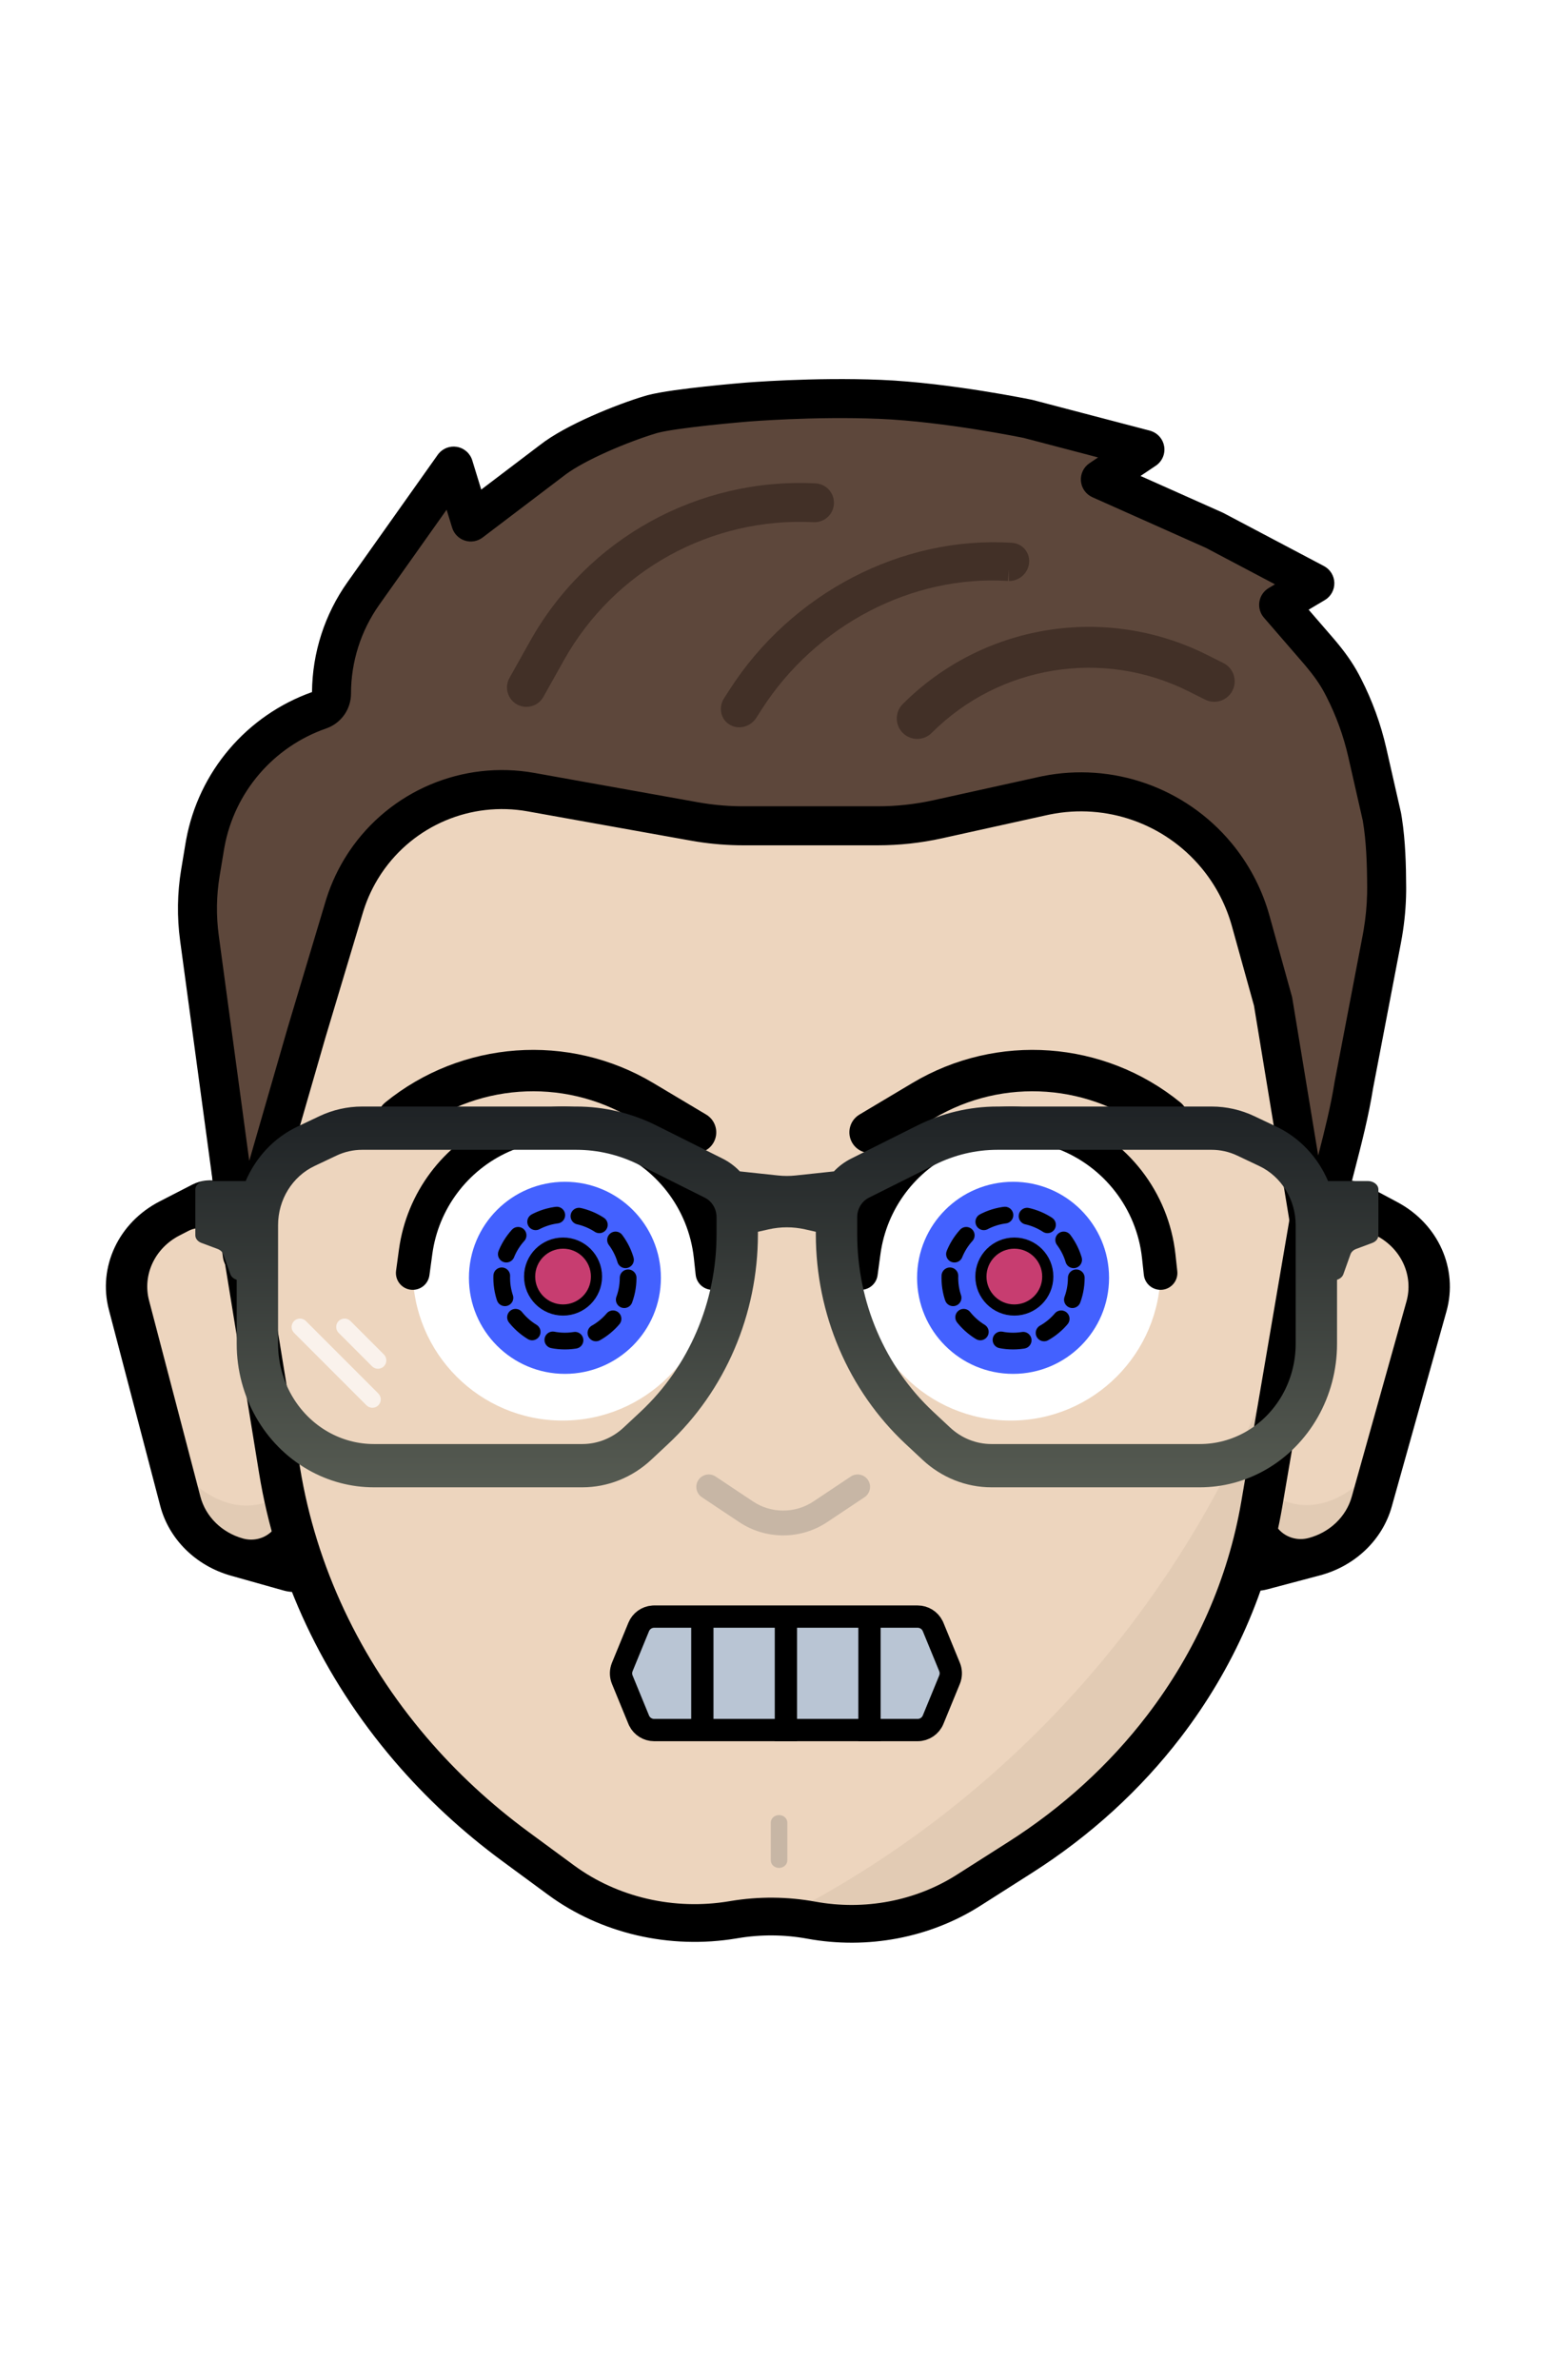 <svg class="svg-glitch" width="200" viewBox="0 0 280 305" fill="none" xmlns="http://www.w3.org/2000/svg">
<g filter="url(#filter0_d_4026_7)">
<path d="M142.884 0.143C147.304 -0.01 152.839 -0.084 158.436 0.149L159.677 0.208C165.906 0.541 172.442 1.423 177.393 2.208L179.322 2.521C181.168 2.829 182.757 3.114 183.975 3.342L185.889 3.71L186.563 3.845L186.595 3.853C186.602 3.854 186.61 3.855 186.619 3.856C186.616 3.856 186.612 3.856 186.609 3.855C186.612 3.856 186.615 3.857 186.618 3.857H186.623L186.666 3.867C186.666 3.867 186.662 3.867 186.66 3.866C186.666 3.868 186.672 3.869 186.678 3.87C186.77 3.89 186.861 3.911 186.952 3.935L187.16 3.982L208.16 9.482L208.415 9.555L208.66 9.629L208.894 9.704L209.232 9.826C211.68 10.757 213.67 12.562 214.844 14.852L215.802 18L215.895 21.101C215.868 21.289 215.839 21.477 215.802 21.664L222.275 24.551L222.496 24.653L222.704 24.755L222.9 24.855L240.9 34.355L241.211 34.525C243.72 35.96 245.5 38.35 246.186 41.102L246.299 43.552V45.664C246.049 46.939 245.565 48.149 244.88 49.236L245.084 49.475L245.119 49.516L245.747 50.277C247.116 51.967 248.539 53.923 249.78 56.156L250.063 56.677L250.092 56.732L250.502 57.52L250.527 57.567C252.812 62.035 254.536 66.777 255.654 71.686L258.275 83.204L258.312 83.378L258.349 83.562L258.396 83.82L258.53 84.644L258.54 84.703C259.256 89.365 259.369 94.031 259.388 98.122V98.165L259.387 98.803V98.852C259.364 101.61 259.139 104.338 258.74 107.016L258.558 108.16C258.554 108.186 258.549 108.212 258.544 108.238L258.321 109.481L258.306 109.56L253.342 135.451C252.967 137.797 252.484 140.147 251.956 142.468C253.383 143.824 254.406 145.756 254.406 148.376V148.641C264.103 153.963 269.254 164.882 266.499 175.625L266.361 176.142L256.541 211.167C254.228 219.413 247.67 225.706 239.482 228.152L238.684 228.377L231.495 230.282C228.236 238.501 223.874 246.331 218.493 253.583L217.558 254.822C210.013 264.683 200.7 273.261 190.04 280.205L189.003 280.872L179.725 286.775L179.726 286.776C169.486 293.292 156.944 295.795 144.811 293.866L143.638 293.665C140.545 293.099 137.363 293.041 134.249 293.491L133.626 293.588L133.345 293.634L133.346 293.635C119.772 295.9 105.725 292.768 94.732 284.906L94.21 284.529L86.043 278.523C78.882 273.258 72.354 267.295 66.576 260.735L65.43 259.415C57.907 250.618 51.819 240.904 47.321 230.582L39.555 228.396C31.299 226.073 24.654 219.863 22.209 211.7L21.986 210.904L12.772 175.734C9.877 164.684 15.348 153.489 25.446 148.295L28.178 146.889C28.441 145.278 29.125 143.978 30.034 142.956L25.391 108.686C24.722 103.744 24.797 98.729 25.616 93.811L26.399 89.102L26.41 89.038L26.513 88.449L26.523 88.394C28.939 75.263 37.467 64.167 49.307 58.384C50.14 51.565 52.655 45.031 56.659 39.383L72.855 16.539L72.988 16.356L73.138 16.158L73.306 15.946L73.532 15.681C75.266 13.706 77.665 12.471 80.235 12.179H83L85.815 13.076C87.185 13.708 88.399 14.625 89.376 15.76L92.653 13.275C95.742 10.873 99.831 8.797 103.291 7.256L104.677 6.651C107.923 5.268 111.197 4.083 113.807 3.304L113.932 3.268L114.388 3.141L114.5 3.11L115.084 2.966C118.106 2.255 122.569 1.725 125.712 1.385L128.544 1.093C129.425 1.006 130.226 0.932 130.903 0.87L132.526 0.727L132.98 0.688L133.049 0.684C133.068 0.682 133.093 0.68 133.122 0.678C133.126 0.677 133.13 0.676 133.134 0.676H133.149C133.16 0.675 133.171 0.673 133.183 0.672L133.306 0.662L133.752 0.628L135.375 0.515L137.856 0.366C138.812 0.314 139.889 0.261 141.062 0.212L142.884 0.143ZM158.145 7.143C152.013 6.887 145.907 7.015 141.353 7.205C139.071 7.3 137.168 7.412 135.833 7.499C135.165 7.543 134.638 7.58 134.276 7.607C134.095 7.621 133.955 7.632 133.86 7.64C133.812 7.643 133.776 7.646 133.75 7.648C133.738 7.649 133.727 7.651 133.72 7.651C133.717 7.652 133.712 7.651 133.712 7.651L133.711 7.652C133.711 7.652 133.708 7.652 133.706 7.652C133.699 7.653 133.688 7.654 133.675 7.655C133.649 7.657 133.609 7.66 133.559 7.664C133.458 7.672 133.31 7.685 133.121 7.701C132.742 7.733 132.199 7.781 131.536 7.841C130.21 7.961 128.4 8.134 126.465 8.344C122.99 8.72 118.677 9.255 116.265 9.884L115.809 10.011C113.144 10.806 109.576 12.118 106.139 13.649C102.785 15.144 99.287 16.965 96.883 18.852L86.374 26.823L84.766 21.584C84.375 20.309 83.292 19.367 81.975 19.155C80.741 18.957 79.501 19.432 78.715 20.389L78.565 20.587L62.369 43.431C58.279 49.2 56.058 56.083 56.002 63.15C44.276 67.32 35.658 77.434 33.408 89.661L33.304 90.25L32.521 94.959C31.818 99.187 31.752 103.498 32.328 107.745L37.627 146.864H36.969C35.915 146.864 35.06 147.541 35.06 148.376V151.255C34.866 151.333 34.673 151.421 34.484 151.519L28.648 154.52C21.27 158.314 17.535 166.292 19.544 173.96L28.757 209.131C30.327 215.122 35.156 219.886 41.452 221.658L50.891 224.315C51.398 224.458 51.903 224.538 52.399 224.569C56.712 235.444 62.891 245.675 70.751 254.865C76.451 261.531 82.974 267.578 90.19 272.884L98.357 278.89C107.848 285.869 120.201 288.73 132.194 286.729L132.475 286.683C136.585 285.997 140.801 286.031 144.898 286.78C155.705 288.758 166.928 286.622 175.967 280.87L185.246 274.967C195.343 268.541 204.158 260.589 211.312 251.456L211.999 250.568C218.176 242.495 222.971 233.647 226.252 224.328C226.634 224.291 227.02 224.227 227.408 224.124L236.892 221.61C243.218 219.934 248.128 215.244 249.8 209.277L259.621 174.251C261.761 166.615 258.163 158.582 250.852 154.676L247.406 152.834V148.376C247.406 147.541 246.551 146.864 245.497 146.864H243.676C244.763 142.624 245.789 138.394 246.449 134.229L251.431 108.241L251.655 106.998C252.109 104.297 252.364 101.553 252.387 98.792L252.388 98.154C252.37 94.129 252.254 89.892 251.621 85.766L251.487 84.941L251.45 84.757L248.829 73.239C247.841 68.899 246.315 64.706 244.294 60.754L243.884 59.967C242.706 57.754 241.243 55.788 239.754 54.013L239.116 53.263L234.883 48.372L237.786 46.649C238.875 46.003 239.529 44.818 239.498 43.552C239.465 42.286 238.752 41.136 237.632 40.545L219.632 31.045L219.424 30.943L204.709 24.382L207.447 22.548C208.591 21.782 209.18 20.415 208.951 19.058C208.736 17.785 207.84 16.741 206.631 16.328L206.386 16.254L185.386 10.754C185.328 10.739 185.267 10.725 185.208 10.713L185.207 10.712H185.204C185.201 10.711 185.198 10.711 185.194 10.71C185.186 10.708 185.174 10.705 185.159 10.702C185.128 10.696 185.085 10.687 185.028 10.676C184.914 10.653 184.747 10.619 184.532 10.576C184.101 10.491 183.475 10.37 182.689 10.223C181.117 9.929 178.897 9.533 176.297 9.121C171.12 8.3 164.342 7.401 158.145 7.143ZM186.752 3.886L186.755 3.888C186.752 3.887 186.748 3.885 186.743 3.884C186.739 3.883 186.734 3.882 186.729 3.881C186.739 3.883 186.747 3.885 186.752 3.886ZM186.695 3.873C186.708 3.876 186.72 3.879 186.729 3.881C186.717 3.878 186.701 3.875 186.684 3.871C186.684 3.871 186.68 3.871 186.678 3.87C186.674 3.869 186.67 3.868 186.666 3.867C186.677 3.87 186.687 3.871 186.695 3.873ZM184.552 3.743C184.544 3.744 184.538 3.744 184.535 3.744L184.531 3.745C184.531 3.745 184.537 3.745 184.543 3.744C184.546 3.744 184.548 3.744 184.552 3.743ZM185.837 3.742C185.827 3.741 185.816 3.739 185.806 3.738C185.799 3.738 185.792 3.738 185.785 3.737C185.802 3.739 185.82 3.741 185.837 3.742ZM184.947 3.717C184.934 3.717 184.922 3.718 184.911 3.719C184.929 3.718 184.948 3.717 184.967 3.717C184.96 3.717 184.954 3.717 184.947 3.717ZM133.014 0.688C132.989 0.69 132.972 0.691 132.967 0.691H132.98C132.984 0.691 132.988 0.69 132.993 0.689C132.998 0.689 133.006 0.688 133.014 0.688ZM133.002 0.688H133.009L133.018 0.688C133.01 0.688 133.002 0.688 133.002 0.688ZM133.417 0.659C133.361 0.662 133.301 0.667 133.239 0.671C133.316 0.666 133.388 0.661 133.455 0.658C133.442 0.659 133.43 0.659 133.417 0.659ZM133.955 0.656C133.974 0.657 133.99 0.657 134 0.657C134.004 0.657 134.008 0.658 134.01 0.658C134.008 0.658 134.006 0.657 134.001 0.657C133.993 0.657 133.98 0.657 133.963 0.656C133.947 0.656 133.926 0.655 133.903 0.654H133.901C133.922 0.655 133.94 0.656 133.955 0.656ZM133.603 0.654C133.588 0.655 133.573 0.655 133.557 0.655C133.537 0.656 133.517 0.657 133.496 0.657C133.549 0.656 133.599 0.655 133.645 0.654C133.631 0.654 133.617 0.654 133.603 0.654Z" fill="white"/>
</g>
<path d="M23.148 173.128C21.541 166.993 24.53 160.611 30.432 157.576L36.268 154.574C37.679 153.848 39.45 154.31 40.261 155.615L43.321 160.545L55.72 217.752C56.168 219.816 54.107 221.583 51.957 220.978L42.517 218.321C37.481 216.903 33.618 213.091 32.362 208.298L23.148 173.128Z" fill="#EDD5BE"/>
<path d="M23.148 173.128C21.541 166.993 24.53 160.611 30.432 157.576L36.268 154.574C37.679 153.848 39.45 154.31 40.261 155.615L43.321 160.545L55.72 217.752C56.168 219.816 54.107 221.583 51.957 220.978L42.517 218.321C37.481 216.903 33.618 213.091 32.362 208.298L23.148 173.128Z" fill="#EDD5BE"/>
<path d="M52.988 205.144C50.758 207.375 48.144 208.752 45.26 209.027C39.703 209.556 34.259 205.886 30.088 199.616L32.362 208.298C33.618 213.091 37.481 216.903 42.517 218.321L51.957 220.978C54.107 221.583 56.168 219.816 55.72 217.752L52.988 205.144Z" fill="#E2CBB4"/>
<path fill-rule="evenodd" clip-rule="evenodd" d="M34.484 151.518C37.66 149.884 41.644 150.923 43.468 153.861C45.699 157.454 47.288 161.366 48.171 165.441L59.358 217.057C60.365 221.702 55.729 225.677 50.891 224.315L41.451 221.659C35.155 219.887 30.327 215.122 28.758 209.13L19.543 173.96C17.534 166.292 21.27 158.314 28.648 154.52L34.484 151.518ZM39.943 162.435C39.852 162.016 39.689 161.615 39.46 161.246C38.323 159.415 35.84 158.768 33.86 159.786L32.216 160.631C27.789 162.908 25.548 167.695 26.753 172.296L35.967 207.466C36.909 211.061 39.806 213.92 43.584 214.983C47.317 216.034 50.895 212.967 50.118 209.382L39.943 162.435Z" fill="black"/>
<path d="M256.03 173.365C257.743 167.255 254.865 160.829 249.016 157.704L243.233 154.614C241.834 153.866 240.055 154.301 239.222 155.594L236.077 160.477L222.692 217.487C222.209 219.545 224.239 221.342 226.399 220.77L235.883 218.257C240.944 216.917 244.872 213.164 246.21 208.391L256.03 173.365Z" fill="#EDD5BE"/>
<path d="M256.03 173.365C257.743 167.255 254.865 160.829 249.016 157.704L243.233 154.614C241.834 153.866 240.055 154.301 239.222 155.594L236.077 160.477L222.692 217.487C222.209 219.545 224.239 221.342 226.399 220.77L235.883 218.257C240.944 216.917 244.872 213.164 246.21 208.391L256.03 173.365Z" fill="#EDD5BE"/>
<path d="M225.645 204.928C227.836 207.193 230.425 208.61 233.305 208.928C238.851 209.541 244.358 205.955 248.637 199.749L246.213 208.396C244.875 213.169 240.947 216.922 235.886 218.263L226.402 220.775C224.242 221.348 222.212 219.55 222.695 217.493L225.645 204.928Z" fill="#E2CBB4"/>
<path fill-rule="evenodd" clip-rule="evenodd" d="M245.069 151.585C241.922 149.904 237.92 150.882 236.046 153.791C233.753 157.35 232.097 161.237 231.143 165.299L219.067 216.737C217.98 221.367 222.547 225.411 227.408 224.124L236.892 221.611C243.218 219.935 248.127 215.244 249.8 209.277L259.62 174.251C261.762 166.615 258.163 158.582 250.852 154.675L245.069 151.585ZM239.423 162.418C239.52 162.001 239.69 161.601 239.926 161.236C241.094 159.423 243.588 158.813 245.55 159.861L247.179 160.732C251.566 163.076 253.725 167.896 252.44 172.478L242.62 207.504C241.616 211.083 238.67 213.898 234.875 214.904C231.124 215.898 227.6 212.776 228.438 209.204L239.423 162.418Z" fill="black"/>
<path d="M67.998 57.664L138.729 31.658L211.404 54.016L236.553 126.756C237.405 137.104 236.951 147.508 235.199 157.761L225.957 202.763C223.514 217.061 218.035 236.764 208.955 248.631C201.931 257.81 193.186 265.785 183.121 272.19L173.843 278.094C165.635 283.317 155.442 285.256 145.628 283.46C141.07 282.626 136.38 282.589 131.807 283.352L131.526 283.399C120.596 285.223 109.337 282.614 100.687 276.253L92.52 270.248C85.526 265.105 79.203 259.245 73.678 252.783C61.24 238.24 53.143 221.007 50.174 202.763L42.79 157.387C41.162 147.38 40.768 137.239 41.616 127.152L67.998 57.664Z" fill="#EDD5BE"/>
<path d="M140.425 282.857C182.759 261.342 215.691 223.373 231.222 177.129L225.957 202.763C223.514 217.061 218.035 236.764 208.955 248.631C201.931 257.81 193.186 265.785 183.121 272.19L173.843 278.094C165.635 283.317 155.442 285.256 145.628 283.46C143.908 283.145 142.169 282.944 140.425 282.857Z" fill="#E2CBB4"/>
<path fill-rule="evenodd" clip-rule="evenodd" d="M138.682 28.259L216.998 58.576L240.254 126.502C241.129 137.109 240.663 147.773 238.867 158.283L230.136 209.387C227.606 224.194 221.402 238.279 211.999 250.569C204.725 260.074 195.668 268.334 185.245 274.967L175.968 280.87C166.928 286.623 155.705 288.757 144.898 286.78C140.801 286.03 136.585 285.997 132.475 286.683L132.194 286.73C120.201 288.731 107.848 285.868 98.357 278.889L90.19 272.884C82.974 267.578 76.451 261.532 70.75 254.866C57.919 239.861 49.565 222.082 46.502 203.26L39.118 157.884C37.449 147.627 37.045 137.232 37.914 126.893L68.561 61.5L138.682 28.259ZM138.776 35.056L68.561 61.5L45.317 127.411C44.491 137.246 44.875 147.134 46.462 156.89L53.846 202.266C56.721 219.932 64.562 236.618 76.605 250.701C81.955 256.958 88.078 262.632 94.85 267.612L103.017 273.618C110.827 279.36 120.991 281.715 130.858 280.069L131.139 280.022C136.175 279.182 141.339 279.222 146.359 280.14C155.18 281.755 164.341 280.012 171.719 275.317L180.997 269.413C190.703 263.237 199.137 255.545 205.91 246.693C214.667 235.249 220.443 222.133 222.799 208.344L231.531 157.24C233.24 147.243 233.682 137.099 232.851 127.01L211.999 58.576L138.776 35.056Z" fill="black"/>
<path fill-rule="evenodd" clip-rule="evenodd" d="M139.831 274.082C139.01 274.082 138.346 273.476 138.346 272.728V265.957C138.346 265.209 139.01 264.603 139.831 264.603C140.651 264.603 141.315 265.209 141.315 265.957V272.728C141.315 273.476 140.651 274.082 139.831 274.082Z" fill="#C7B6A5"/>
<path d="M117.412 229H164.709C165.85 229 166.884 229.646 167.39 230.654L167.483 230.86L170.431 238.037C170.693 238.676 170.726 239.382 170.529 240.038L170.431 240.316L167.483 247.492C167.021 248.618 165.926 249.352 164.709 249.353H117.412C116.272 249.352 115.237 248.707 114.731 247.699L114.638 247.492L111.69 240.316C111.428 239.678 111.395 238.97 111.592 238.314L111.69 238.037L114.638 230.86C115.071 229.805 116.061 229.094 117.186 229.009L117.412 229Z" fill="#B9C5D4" stroke="black" stroke-width="4"/>
<line x1="156.061" y1="229.865" x2="156.061" y2="251.353" stroke="black" stroke-width="4"/>
<line x1="126.061" y1="228.433" x2="126.061" y2="249.92" stroke="black" stroke-width="4"/>
<line x1="141.061" y1="229.865" x2="141.061" y2="251.353" stroke="black" stroke-width="4"/>
<path fill-rule="evenodd" clip-rule="evenodd" d="M135.127 208.329C138.425 210.528 142.722 210.528 146.02 208.329L152.702 203.874C153.726 203.192 155.109 203.469 155.791 204.492C156.473 205.516 156.197 206.899 155.173 207.581L148.491 212.036C143.696 215.232 137.45 215.232 132.656 212.036L125.973 207.581C124.95 206.899 124.673 205.516 125.356 204.492C126.038 203.469 127.421 203.192 128.444 203.874L135.127 208.329Z" fill="#C7B6A5"/>
<path fill-rule="evenodd" clip-rule="evenodd" d="M128.036 144.029C126.986 145.79 124.707 146.367 122.946 145.317L113.44 139.65C100.94 132.199 85.117 133.348 73.825 142.528C72.235 143.822 69.897 143.58 68.603 141.99C67.31 140.399 67.551 138.061 69.142 136.767C82.852 125.621 102.065 124.225 117.242 133.273L126.748 138.94C128.509 139.989 129.086 142.268 128.036 144.029Z" fill="black"/>
<path fill-rule="evenodd" clip-rule="evenodd" d="M152.976 144.029C154.026 145.79 156.305 146.367 158.066 145.317L167.572 139.65C180.071 132.199 195.895 133.348 207.186 142.528C208.777 143.822 211.115 143.58 212.409 141.99C213.702 140.399 213.461 138.061 211.87 136.767C198.16 125.621 178.947 124.225 163.77 133.273L154.264 138.94C152.503 139.989 151.926 142.268 152.976 144.029Z" fill="black"/>
<circle cx="181.413" cy="166.94" r="26.893" fill="white"/>
<circle cx="181.833" cy="168.228" r="17.228" fill="#4361FF"/>
<circle cx="181.833" cy="168.228" r="11.345" stroke="black" stroke-width="3" stroke-linecap="round" stroke-linejoin="bevel" stroke-dasharray="4 4"/>
<path d="M154.112 170.354C155.765 170.58 157.288 169.422 157.513 167.769L158.033 163.96C159.136 155.868 164.344 148.92 171.801 145.591C177.481 143.055 183.945 142.867 189.767 145.063C198.122 148.213 204.01 155.799 204.974 164.671L205.302 167.687C205.482 169.346 206.973 170.544 208.632 170.364C210.291 170.184 211.489 168.693 211.309 167.034L210.981 164.018C209.77 152.877 202.38 143.361 191.899 139.409C184.589 136.653 176.474 136.888 169.338 140.073C159.972 144.255 153.432 152.98 152.046 163.144L151.526 166.952C151.301 168.606 152.458 170.129 154.112 170.354Z" fill="black"/>
<circle cx="100.975" cy="166.94" r="26.893" fill="white"/>
<circle cx="101.395" cy="168.228" r="17.228" fill="#4361FF" class="flicker"/>
<circle cx="101.395" cy="168.228" r="11.345" stroke="black" stroke-width="3" stroke-linecap="round" stroke-linejoin="bevel" stroke-dasharray="4 4"/>
<path d="M73.674 170.354C75.327 170.58 76.85 169.422 77.076 167.769L77.595 163.96C78.698 155.868 83.906 148.92 91.364 145.591C97.043 143.055 103.507 142.867 109.33 145.063C117.684 148.213 123.572 155.799 124.537 164.671L124.864 167.687C125.045 169.346 126.536 170.544 128.194 170.364C129.853 170.184 131.052 168.693 130.871 167.034L130.544 164.018C129.333 152.877 121.943 143.361 111.461 139.409C104.152 136.653 96.037 136.888 88.901 140.073C79.534 144.255 72.994 152.98 71.608 163.144L71.089 166.952C70.863 168.606 72.021 170.129 73.674 170.354Z" fill="black" class="flicker" />
<circle cx="182.061" cy="168" r="6" fill="#C73D70" stroke="black" stroke-width="2" class="flicker" />
<circle cx="101.061" cy="168" r="6" fill="#C73D70" stroke="black" stroke-width="2"/>
<path d="M35.796 107.276L43.499 164.14L54.999 124.331L61.782 101.711C62.589 99.018 63.777 96.454 65.308 94.097C71.787 84.124 83.61 79.005 95.316 81.103L124.623 86.356C127.535 86.878 130.487 87.14 133.445 87.14H157.541C161.169 87.14 164.786 86.746 168.329 85.963L187.199 81.793C198.744 79.243 210.747 83.346 218.313 92.43C221.18 95.872 223.283 99.883 224.482 104.199L228.499 118.651L235.999 164.14C237.999 153.14 241.499 143.14 242.999 133.64L247.994 107.583C248.588 104.481 248.903 101.329 248.889 98.171C248.869 93.908 248.738 89.617 248.037 85.534L245.416 74.017C244.431 69.69 242.876 65.519 240.795 61.612C239.625 59.415 238.098 57.436 236.469 55.554L229.499 47.5L235.999 43.64L217.999 34.14L197.499 25L205.499 19.64L184.499 14.14C184.499 14.14 169.999 11.14 157.999 10.64C145.999 10.14 133.999 11.14 133.999 11.14C133.999 11.14 120.642 12.221 116.81 13.365C111.797 14.861 103.103 18.395 98.999 21.64L84.499 32.64L81.42 22.612L65.224 45.455C61.5 50.709 59.499 56.989 59.499 63.429C59.499 64.753 58.659 65.932 57.408 66.366C46.571 70.124 38.639 79.51 36.757 90.824L35.974 95.534C35.328 99.417 35.268 103.375 35.796 107.276Z" fill="#5D473B"/>
<path d="M141.353 7.206C145.907 7.016 152.013 6.888 158.145 7.143C164.342 7.401 171.12 8.301 176.297 9.122C178.897 9.534 181.117 9.929 182.689 10.223C183.475 10.37 184.101 10.492 184.532 10.577C184.747 10.619 184.914 10.653 185.028 10.676C185.085 10.688 185.129 10.696 185.159 10.703C185.174 10.706 185.186 10.709 185.194 10.71C185.198 10.711 185.201 10.712 185.204 10.712C185.205 10.713 185.206 10.712 185.207 10.712L185.208 10.713C185.207 10.72 185.185 10.825 184.829 12.547L185.209 10.713C185.268 10.726 185.328 10.739 185.386 10.754L206.386 16.254L206.631 16.329C207.84 16.741 208.736 17.785 208.951 19.058C209.18 20.416 208.591 21.782 207.447 22.548L204.709 24.382L219.424 30.944L219.632 31.045L237.632 40.545C238.752 41.136 239.466 42.286 239.498 43.552C239.529 44.818 238.875 46.003 237.786 46.65L234.883 48.373L239.116 53.263L239.754 54.013C241.243 55.788 242.706 57.754 243.884 59.967L244.295 60.754C246.316 64.706 247.841 68.9 248.829 73.24L251.45 84.757L251.487 84.942L251.621 85.766C252.255 89.892 252.37 94.129 252.388 98.155L252.387 98.792C252.364 101.554 252.109 104.297 251.655 106.998L251.431 108.242L246.449 134.229C245.667 139.161 244.377 144.184 243.075 149.207C241.756 154.294 240.416 159.416 239.443 164.766C239.138 166.441 237.673 167.654 235.97 167.64C234.268 167.626 232.822 166.389 232.545 164.709L225.076 119.407L221.11 105.136C220.11 101.538 218.404 98.177 216.094 95.249L215.624 94.67C209 86.718 198.553 83.058 188.436 85.109L187.955 85.21L169.084 89.38C165.293 90.218 161.422 90.64 157.541 90.64H133.445C130.676 90.64 127.911 90.425 125.176 89.998L124.005 89.801L94.698 84.548C84.54 82.728 74.28 87.072 68.514 95.594L68.244 96.003C66.978 97.952 65.979 100.061 65.272 102.273L65.134 102.716L58.361 125.301L58.362 125.302L46.862 165.112C46.403 166.701 44.893 167.752 43.243 167.631C41.696 167.518 40.422 166.403 40.086 164.914L40.031 164.61L32.328 107.746C31.752 103.498 31.818 99.188 32.521 94.959L33.304 90.251L33.408 89.662C35.658 77.434 44.276 67.32 56.002 63.151C56.058 56.083 58.279 49.2 62.369 43.431L78.565 20.587L78.715 20.389C79.501 19.433 80.741 18.957 81.975 19.156C83.292 19.367 84.375 20.309 84.766 21.584L86.375 26.824L96.883 18.852C99.287 16.965 102.785 15.144 106.139 13.65C109.576 12.119 113.144 10.807 115.809 10.011L116.265 9.884C118.677 9.256 122.99 8.72 126.465 8.344C128.4 8.135 130.21 7.962 131.536 7.841C132.199 7.781 132.742 7.734 133.121 7.702C133.31 7.686 133.458 7.673 133.559 7.665C133.61 7.66 133.649 7.658 133.675 7.656C133.688 7.655 133.699 7.653 133.706 7.653C133.708 7.653 133.71 7.653 133.712 7.653L133.712 7.652C133.714 7.652 133.717 7.652 133.72 7.652C133.727 7.651 133.738 7.65 133.751 7.649C133.776 7.647 133.813 7.644 133.86 7.64C133.956 7.633 134.095 7.621 134.276 7.608C134.638 7.581 135.165 7.543 135.833 7.499C137.168 7.412 139.071 7.301 141.353 7.206ZM63 63.429C62.999 66.158 61.322 68.594 58.801 69.582L58.554 69.672C49.077 72.959 42.102 81.091 40.292 90.929L40.21 91.399L39.426 96.108C38.838 99.646 38.783 103.252 39.264 106.806L44.74 147.231L51.636 123.36L51.647 123.326L58.429 100.707L58.603 100.143C59.499 97.337 60.768 94.662 62.374 92.19L62.717 91.671C70.032 80.86 83.046 75.348 95.933 77.658L125.241 82.911L126.257 83.082C128.635 83.453 131.038 83.64 133.445 83.64H157.541C160.915 83.64 164.279 83.273 167.574 82.545L186.444 78.376L187.045 78.249C199.682 75.686 212.729 80.258 221.003 90.19L221.589 90.913C224.475 94.57 226.605 98.767 227.854 103.261L231.872 117.714L231.917 117.897C231.93 117.958 231.943 118.02 231.953 118.082L236.6 146.272C237.799 141.631 238.878 137.296 239.542 133.094L239.562 132.982L244.556 106.924L244.753 105.836C245.119 103.659 245.333 101.469 245.379 99.281L245.388 98.187C245.369 93.986 245.237 89.963 244.6 86.205L242.003 74.793C241.145 71.021 239.82 67.376 238.063 63.941L237.706 63.257C236.837 61.626 235.706 60.08 234.395 58.516L233.823 57.844L226.852 49.791C226.174 49.007 225.879 47.963 226.045 46.94C226.21 45.917 226.821 45.02 227.712 44.491L228.841 43.82L216.473 37.292L196.074 28.197C194.91 27.678 194.121 26.568 194.012 25.298C193.904 24.029 194.493 22.801 195.551 22.092L197.095 21.057L183.708 17.55C183.688 17.546 183.665 17.542 183.639 17.537C183.535 17.515 183.378 17.484 183.173 17.444C182.764 17.363 182.163 17.246 181.403 17.104C179.881 16.82 177.726 16.435 175.201 16.035C170.128 15.23 163.656 14.379 157.853 14.137C151.985 13.893 146.091 14.014 141.645 14.2C139.427 14.292 137.58 14.4 136.291 14.485C135.646 14.527 135.142 14.563 134.8 14.588C134.63 14.601 134.5 14.612 134.414 14.619C134.371 14.622 134.339 14.625 134.318 14.626C134.308 14.627 134.3 14.628 134.295 14.628H134.29L134.282 14.629H134.273C134.267 14.63 134.258 14.631 134.247 14.632C134.222 14.634 134.185 14.637 134.137 14.641C134.041 14.649 133.899 14.661 133.715 14.676C133.348 14.707 132.817 14.754 132.169 14.813C130.87 14.931 129.102 15.099 127.218 15.303C123.534 15.702 119.845 16.192 118.128 16.631L117.811 16.719C115.463 17.42 112.178 18.623 108.988 20.044C105.945 21.4 103.23 22.849 101.503 24.131L101.17 24.386L101.115 24.429L86.615 35.429C85.704 36.12 84.513 36.322 83.425 35.971C82.337 35.62 81.489 34.76 81.153 33.667L80.161 30.438L68.08 47.479C64.775 52.141 63 57.715 63 63.429Z" fill="black"/>
<path d="M95.145 54.012C105.458 35.612 125.309 24.647 146.375 25.712C148.297 25.809 149.776 27.446 149.679 29.368C149.582 31.29 147.945 32.77 146.023 32.672C127.601 31.741 110.243 41.331 101.225 57.42L97.525 64.022C96.613 65.648 94.591 66.26 92.94 65.441L92.781 65.358C91.102 64.417 90.504 62.293 91.445 60.614L95.145 54.012Z" fill="#423027"/>
<path d="M130.947 62.726C142.055 45.424 161.827 35.103 181.636 36.375C183.618 36.503 184.997 38.269 184.682 40.208C184.4 41.945 182.846 43.25 181.087 43.223L181.045 41.22L180.916 43.216C163.75 42.114 146.455 51.082 136.723 66.241L135.722 67.8C134.807 69.225 132.876 69.953 131.208 69.127L131.048 69.042C129.243 68.028 128.967 65.81 129.946 64.284L130.947 62.726Z" fill="#423027"/>
<path d="M162.038 65.294C176.42 50.913 198.391 47.347 216.582 56.443L219.582 57.944C221.393 58.849 222.127 61.051 221.222 62.862C220.316 64.673 218.115 65.407 216.304 64.502L213.303 63.002C197.934 55.317 179.373 58.329 167.223 70.479C165.791 71.911 163.47 71.911 162.038 70.479C160.607 69.047 160.607 66.726 162.038 65.294Z" fill="#423027"/>
<g filter="url(#filter1_d_4026_7)">
<path fill-rule="evenodd" clip-rule="evenodd" d="M103.439 133.5C108.429 133.5 113.355 134.668 117.856 136.919L129.705 142.845C130.871 143.428 131.909 144.208 132.791 145.134L139.658 145.867C140.705 145.979 141.761 145.979 142.809 145.867L149.675 145.134C150.557 144.207 151.595 143.428 152.762 142.845L164.609 136.919C169.111 134.668 174.038 133.5 179.027 133.5H217.477C220.119 133.5 222.732 134.09 225.139 135.23L229.081 137.099C233.296 139.095 236.551 142.613 238.367 146.864H245.497C246.551 146.864 247.406 147.541 247.406 148.376V156.598C247.406 157.183 246.98 157.715 246.312 157.965L243.419 159.044C242.92 159.23 242.547 159.579 242.396 160L241.116 163.583C240.951 164.046 240.523 164.407 239.981 164.576V176.076C239.981 185.504 235.049 194.177 227.127 198.681C223.519 200.732 219.477 201.807 215.369 201.807H177.954C173.394 201.807 168.993 200.051 165.592 196.876L162.548 194.035C152.294 184.463 146.431 170.773 146.431 156.4V155.968L144.517 155.534C142.355 155.044 140.111 155.044 137.949 155.534L136.036 155.968V156.4C136.036 170.773 130.173 184.463 119.919 194.035L116.875 196.876C113.473 200.051 109.073 201.807 104.513 201.807H67.098C62.99 201.807 58.948 200.732 55.34 198.681C47.418 194.177 42.485 185.504 42.485 176.076V164.576C41.944 164.407 41.515 164.046 41.35 163.583L40.07 160C39.92 159.579 39.546 159.23 39.047 159.044L36.155 157.965C35.487 157.715 35.06 157.183 35.06 156.598V148.376C35.06 147.541 35.915 146.864 36.97 146.864H44.1C45.916 142.613 49.171 139.095 53.386 137.099L57.328 135.23C59.735 134.09 62.348 133.5 64.99 133.5H103.439ZM64.99 141.262C63.405 141.262 61.837 141.616 60.393 142.3L56.45 144.168C52.468 146.055 49.91 150.203 49.91 154.773V176.076C49.91 182.66 53.354 188.716 58.887 191.861C61.407 193.294 64.229 194.045 67.098 194.045H104.513C107.249 194.045 109.889 192.991 111.93 191.086L114.974 188.245C123.65 180.145 128.611 168.561 128.611 156.4V153.348C128.611 151.853 127.79 150.492 126.501 149.847L114.653 143.922C111.152 142.171 107.32 141.262 103.439 141.262H64.99ZM179.027 141.262C175.146 141.262 171.314 142.171 167.813 143.922L155.966 149.847C154.676 150.492 153.856 151.853 153.855 153.348V156.4C153.855 168.561 158.816 180.145 167.493 188.245L170.537 191.086C172.578 192.991 175.218 194.045 177.954 194.045H215.369C218.238 194.045 221.06 193.294 223.58 191.861C229.112 188.716 232.557 182.66 232.557 176.076V154.773C232.557 150.203 229.999 146.055 226.017 144.168L222.073 142.3C220.629 141.616 219.062 141.262 217.477 141.262H179.027Z" fill="url(#paint0_linear_4026_7)"/>
</g>
<path d="M54.903 175.978L54.789 175.876C54.2 175.395 53.331 175.429 52.782 175.978C52.232 176.528 52.198 177.397 52.679 177.986L52.782 178.1L65.781 191.1C66.367 191.686 67.317 191.686 67.903 191.1C68.489 190.514 68.489 189.564 67.903 188.978L54.903 175.978Z" fill="white" fill-opacity="0.7"/>
<path d="M62.903 175.978L62.789 175.875C62.2 175.395 61.331 175.429 60.782 175.978C60.232 176.528 60.198 177.397 60.679 177.986L60.782 178.1L66.781 184.1C67.367 184.686 68.317 184.686 68.903 184.1C69.489 183.514 69.489 182.564 68.903 181.978L62.903 175.978Z" fill="white" fill-opacity="0.7"/>
<defs>
<filter id="filter0_d_4026_7" x="8" y="0" width="263.238" height="302.5" filterUnits="userSpaceOnUse" color-interpolation-filters="sRGB">
<feFlood flood-opacity="0" result="BackgroundImageFix"/>
<feColorMatrix in="SourceAlpha" type="matrix" values="0 0 0 0 0 0 0 0 0 0 0 0 0 0 0 0 0 0 127 0" result="hardAlpha"/>
<feOffset dy="4"/>
<feGaussianBlur stdDeviation="2"/>
<feComposite in2="hardAlpha" operator="out"/>
<feColorMatrix type="matrix" values="0 0 0 0 0 0 0 0 0 0 0 0 0 0 0 0 0 0 0.25 0"/>
<feBlend mode="normal" in2="BackgroundImageFix" result="effect1_dropShadow_4026_7"/>
<feBlend mode="normal" in="SourceGraphic" in2="effect1_dropShadow_4026_7" result="shape"/>
</filter>
<filter id="filter1_d_4026_7" x="31.061" y="133.5" width="220.346" height="76.307" filterUnits="userSpaceOnUse" color-interpolation-filters="sRGB">
<feFlood flood-opacity="0" result="BackgroundImageFix"/>
<feColorMatrix in="SourceAlpha" type="matrix" values="0 0 0 0 0 0 0 0 0 0 0 0 0 0 0 0 0 0 127 0" result="hardAlpha"/>
<feOffset dy="4"/>
<feGaussianBlur stdDeviation="2"/>
<feComposite in2="hardAlpha" operator="out"/>
<feColorMatrix type="matrix" values="0 0 0 0 0 0 0 0 0 0 0 0 0 0 0 0 0 0 0.25 0"/>
<feBlend mode="normal" in2="BackgroundImageFix" result="effect1_dropShadow_4026_7"/>
<feBlend mode="normal" in="SourceGraphic" in2="effect1_dropShadow_4026_7" result="shape"/>
</filter>
<linearGradient id="paint0_linear_4026_7" x1="141.233" y1="133.5" x2="141.233" y2="201.807" gradientUnits="userSpaceOnUse">
<stop stop-color="#1E2225"/>
<stop offset="1" stop-color="#565B52"/>
</linearGradient>
</defs>
</svg>
